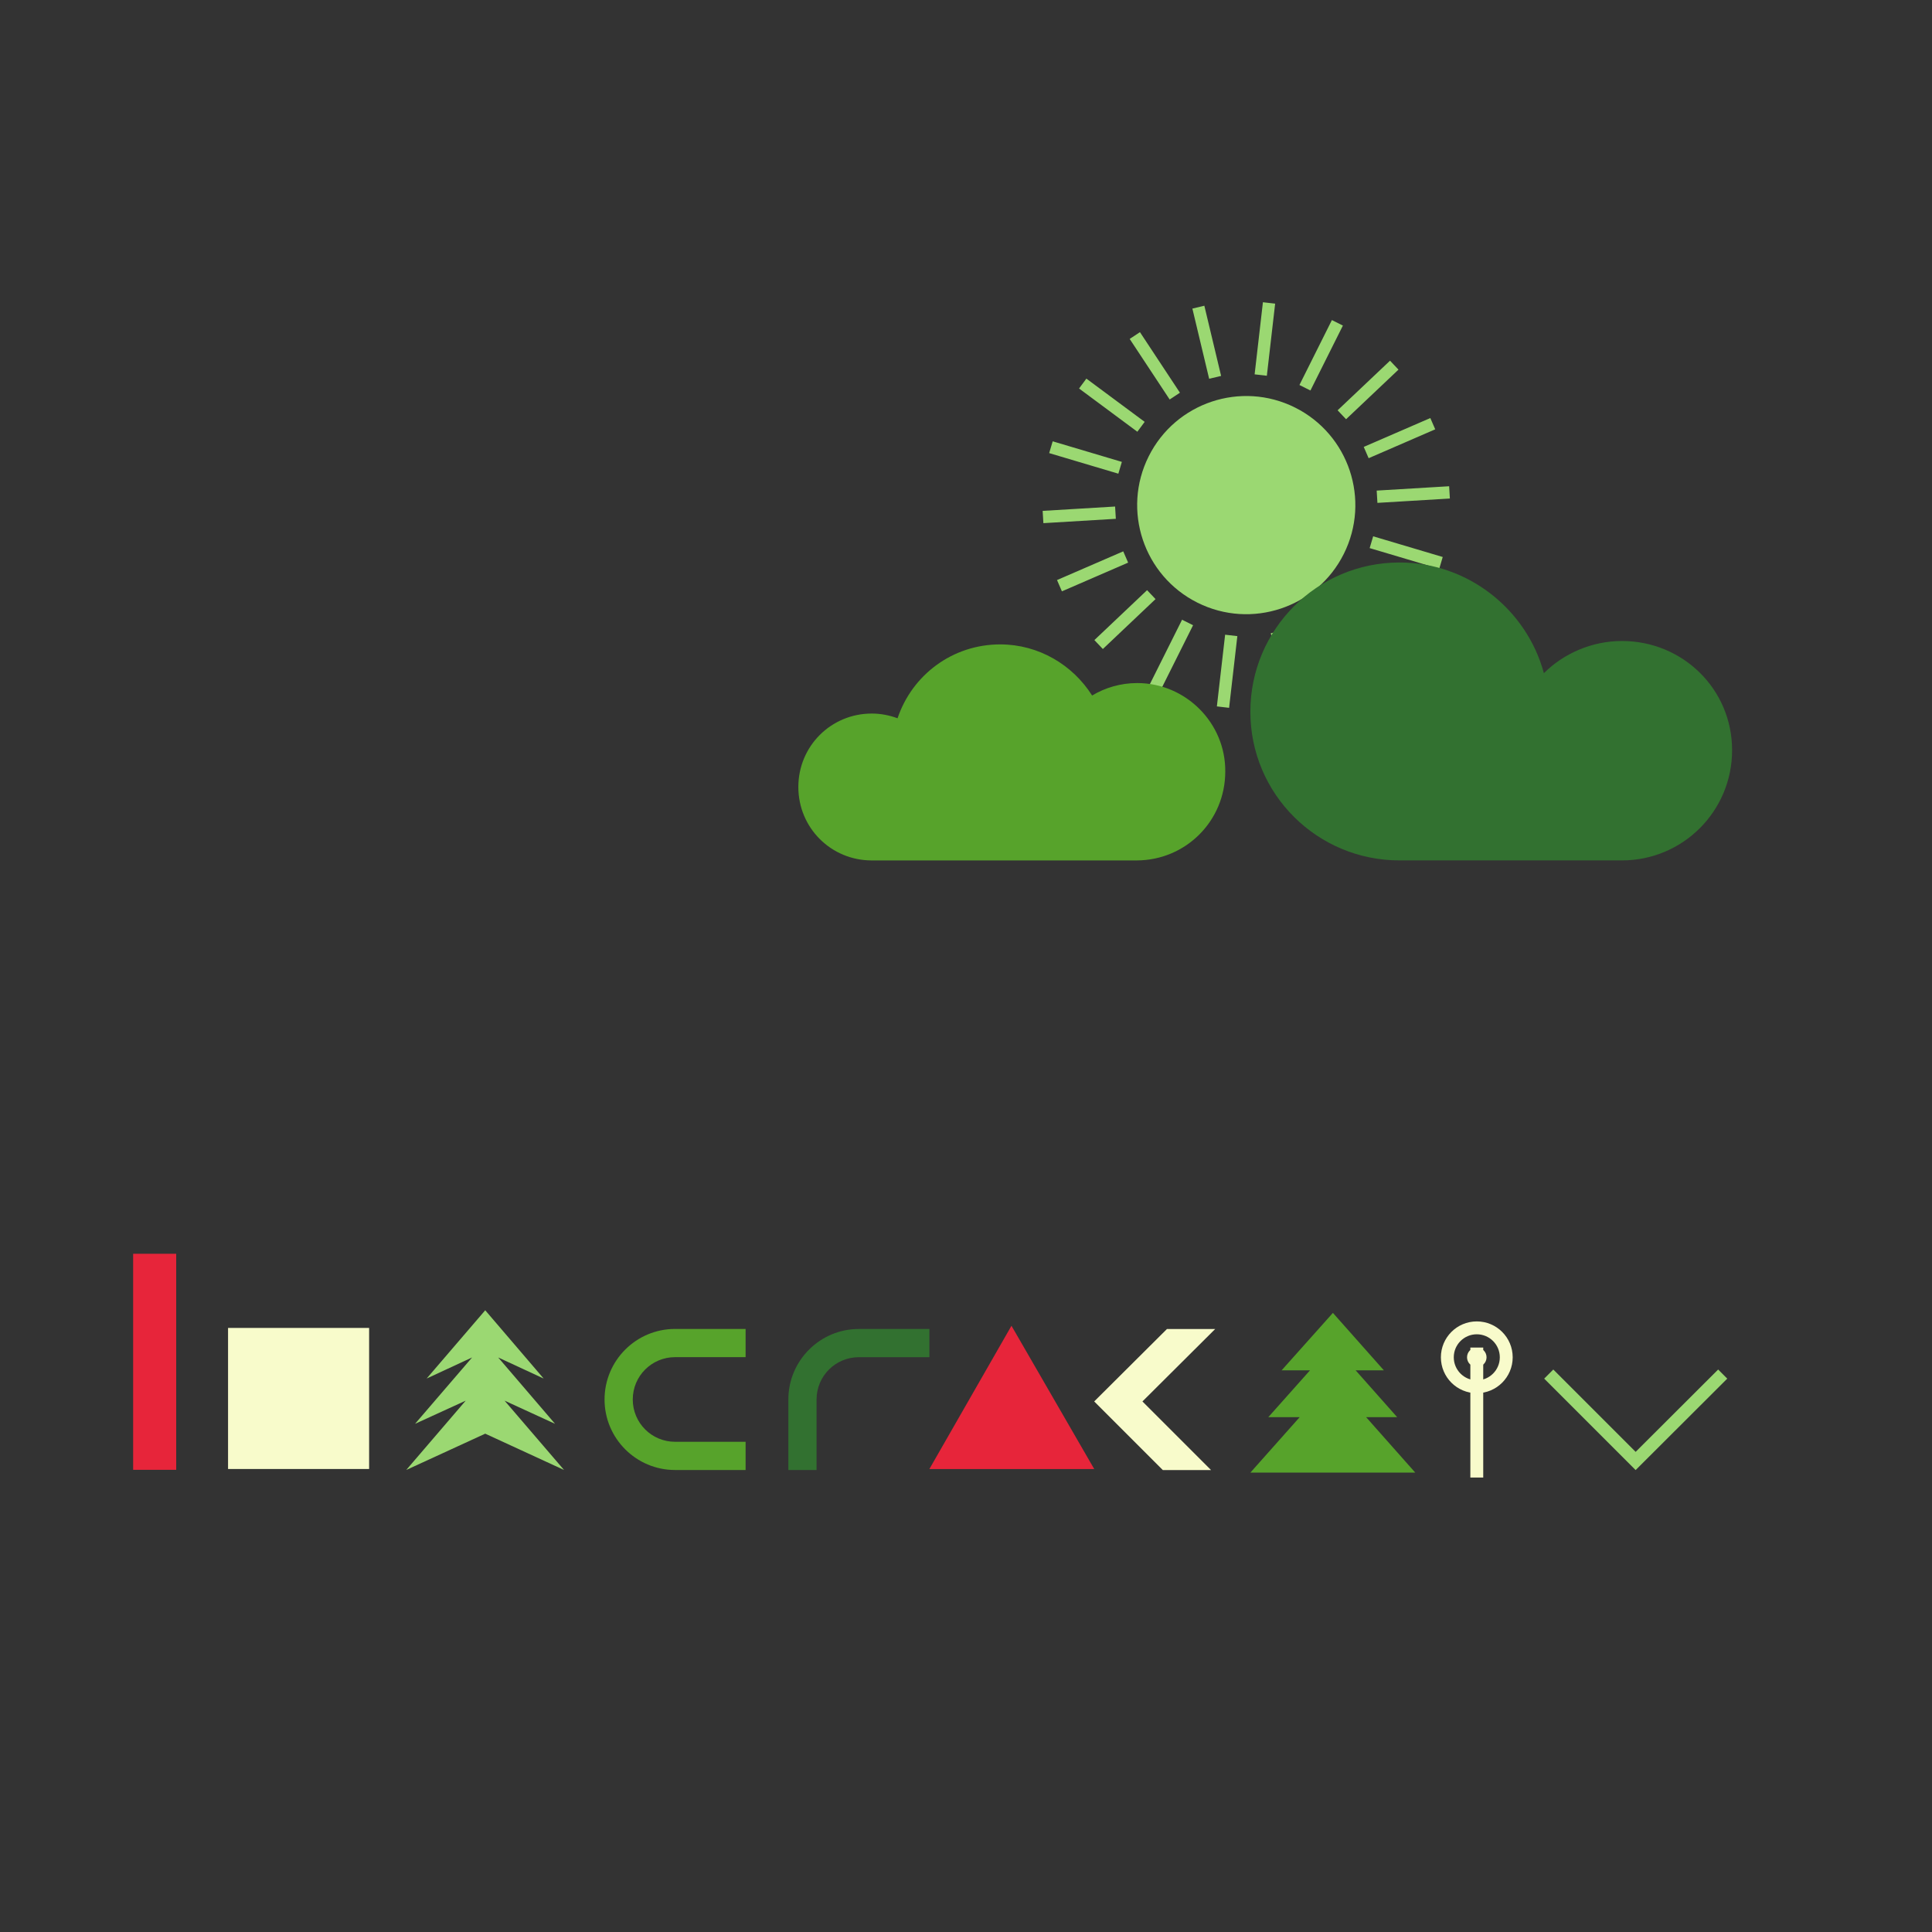 <?xml version="1.0" encoding="utf-8" ?>
<!-- Generator: Assembly 1.0 - http://assemblyapp.co -->
<svg version="1.1" xmlns="http://www.w3.org/2000/svg" xmlns:xlink="http://www.w3.org/1999/xlink" width="300" height="300" viewBox="0 0 300 300">
	<rect x="0" y="0" width="300" height="300" fill="#333333" stroke="none"/>
	<g id="widget" transform="matrix(1,0,0,1,150,150)">
		<path d="M58.667,-63.992 C54.484,-55.626 44.31,-52.234 35.943,-56.417 C27.577,-60.601 24.185,-70.775 28.369,-79.141 C32.552,-87.508 42.726,-90.899 51.093,-86.716 C59.459,-82.533 62.85,-72.359 58.667,-63.992 Z M59.017,-84.902 L57.704,-86.289 L65.843,-93.993 L67.156,-92.605 Z M62.521,-78.851 L61.761,-80.603 L72.101,-85.087 L72.861,-83.334 Z M63.771,-73.821 L75.021,-74.496 L75.135,-72.589 L63.886,-71.914 Z M63.224,-66.723 L74.027,-63.51 L73.483,-61.679 L62.68,-64.892 Z M60.375,-60.321 L69.427,-53.607 L68.289,-52.073 L59.237,-58.786 Z M55.617,-55.176 L61.827,-45.771 L60.233,-44.719 L54.023,-54.124 Z M49.182,-52.111 L51.786,-41.211 L49.929,-40.767 L47.325,-51.667 Z M42.135,-51.224 L40.853,-40.09 L38.956,-40.309 L40.237,-51.442 Z M33.551,-53.769 L35.26,-52.915 L30.22,-42.834 L28.511,-43.689 Z M28.119,-58.36 L29.432,-56.973 L21.25,-49.222 L19.936,-50.609 Z M24.416,-64.388 L25.176,-62.635 L14.894,-58.177 L14.134,-59.93 Z M23.266,-69.439 L12.016,-68.764 L11.902,-70.671 L23.152,-71.346 Z M23.657,-76.447 L12.916,-79.643 L13.461,-81.474 L24.202,-78.278 Z M26.607,-82.96 L17.555,-89.674 L18.693,-91.209 L27.745,-84.494 Z M31.626,-87.966 L25.417,-97.371 L27.011,-98.424 L33.22,-89.019 Z M37.756,-91.184 L35.152,-102.083 L37.01,-102.527 L39.614,-91.627 Z M44.817,-91.872 L46.106,-103.068 L48.004,-102.85 L46.715,-91.653 Z M56.816,-100.299 L58.525,-99.445 L53.484,-89.364 L51.776,-90.219 Z" fill="#9bd872" fill-opacity="1" />
		<path d="M26.586,-43.935 C23.985,-43.935 21.584,-43.202 19.583,-42.001 C16.582,-46.737 11.313,-49.938 5.311,-49.938 C-2.092,-49.938 -8.361,-45.203 -10.628,-38.467 C-11.895,-38.934 -13.229,-39.2 -14.63,-39.2 C-20.965,-39.2 -26.034,-34.132 -26.034,-27.796 C-26.034,-21.46 -20.965,-16.392 -14.63,-16.392 L26.453,-16.392 C34.122,-16.392 40.258,-22.527 40.258,-30.197 C40.325,-37.733 34.122,-43.935 26.586,-43.935 Z" fill="#57a32b" fill-opacity="1" />
		<path d="M101.849,-50.467 C97.155,-50.467 92.763,-48.498 89.735,-45.47 C87.085,-55.313 78,-62.657 67.324,-62.657 C54.529,-62.657 44.156,-52.284 44.156,-39.489 C44.156,-26.694 54.529,-16.397 67.324,-16.397 L101.849,-16.397 C111.313,-16.397 118.96,-24.044 118.96,-33.508 C118.96,-42.972 111.313,-50.467 101.849,-50.467 Z" fill="#327130" fill-opacity="1" />
		<path d="M-122.639,78.231 L-129.325,78.231 L-129.325,44.685 L-122.639,44.685 L-122.639,78.231 Z" fill="#e7253a" fill-opacity="1" />
		<path d="M-92.684,78.104 L-114.588,78.104 L-114.588,56.2 L-92.684,56.2 L-92.684,78.104 Z" fill="#f8fbcb" fill-opacity="1" />
		<path d="M-45.174,60.738 L-45.174,60.738 L-34.222,60.738 L-34.222,56.357 L-45.174,56.357 L-45.174,56.357 C-51.219,56.357 -56.126,61.264 -56.126,67.309 C-56.126,73.355 -51.219,78.261 -45.174,78.261 L-45.174,78.261 L-34.222,78.261 L-34.222,73.88 L-45.174,73.88 L-45.174,73.88 C-48.81,73.88 -51.745,70.945 -51.745,67.309 C-51.745,63.673 -48.81,60.738 -45.174,60.738 Z" fill="#57a32b" fill-opacity="1" />
		<path d="M-23.205,67.314 L-23.205,67.314 C-23.205,63.678 -20.27,60.743 -16.634,60.743 L-16.634,60.743 L-5.681,60.743 L-5.681,56.362 L-16.634,56.362 L-16.634,56.362 C-22.679,56.362 -27.585,61.269 -27.585,67.314 L-27.585,67.314 L-27.585,78.266 L-23.205,78.266 L-23.205,67.314 Z" fill="#327130" fill-opacity="1" />
		<path d="M-5.686,78.109 L7.061,55.865 L19.911,78.109 L-5.686,78.109 Z" fill="#e7253a" fill-opacity="1" />
		<path d="M27.397,67.616 L38.695,56.367 L31.204,56.367 L19.906,67.616 L30.561,78.271 L38.052,78.271 Z" fill="#f8fbcb" fill-opacity="1" />
		<path d="M-71.649,67.494 L-63.812,71.09 L-72.642,60.785 L-65.583,64.059 L-74.654,53.458 L-83.752,64.059 L-76.694,60.785 L-85.551,71.09 L-77.687,67.494 L-86.919,78.256 L-74.654,72.62 L-62.416,78.256 Z" fill="#9bd872" fill-opacity="1" />
		<path d="M69.759,78.663 L62.128,70.053 L66.949,70.053 L60.504,62.784 L64.887,62.784 L56.973,53.865 L49.008,62.784 L53.416,62.784 L46.945,70.053 L51.817,70.053 L44.161,78.663 Z" fill="#57a32b" fill-opacity="1" />
		<path d="M79.316,60.246 L79.316,78.431 M79.831,60.761 C79.831,61.046 79.6,61.277 79.316,61.277 C79.031,61.277 78.8,61.046 78.8,60.761 C78.8,60.477 79.031,60.246 79.316,60.246 C79.6,60.246 79.831,60.477 79.831,60.761 Z M83.89,60.761 C83.89,63.288 81.842,65.336 79.316,65.336 C76.789,65.336 74.741,63.288 74.741,60.761 C74.741,58.235 76.789,56.187 79.316,56.187 C81.842,56.187 83.89,58.235 83.89,60.761 Z" fill="none" stroke-width="2" stroke="#f8fbcb" stroke-linecap="square" stroke-linejoin="miter" />
		<path d="M116.793,64.072 L103.981,76.858 L91.195,64.072" fill="none" stroke-width="2" stroke="#9bd872" stroke-linecap="square" stroke-linejoin="miter" />
	</g>
</svg>